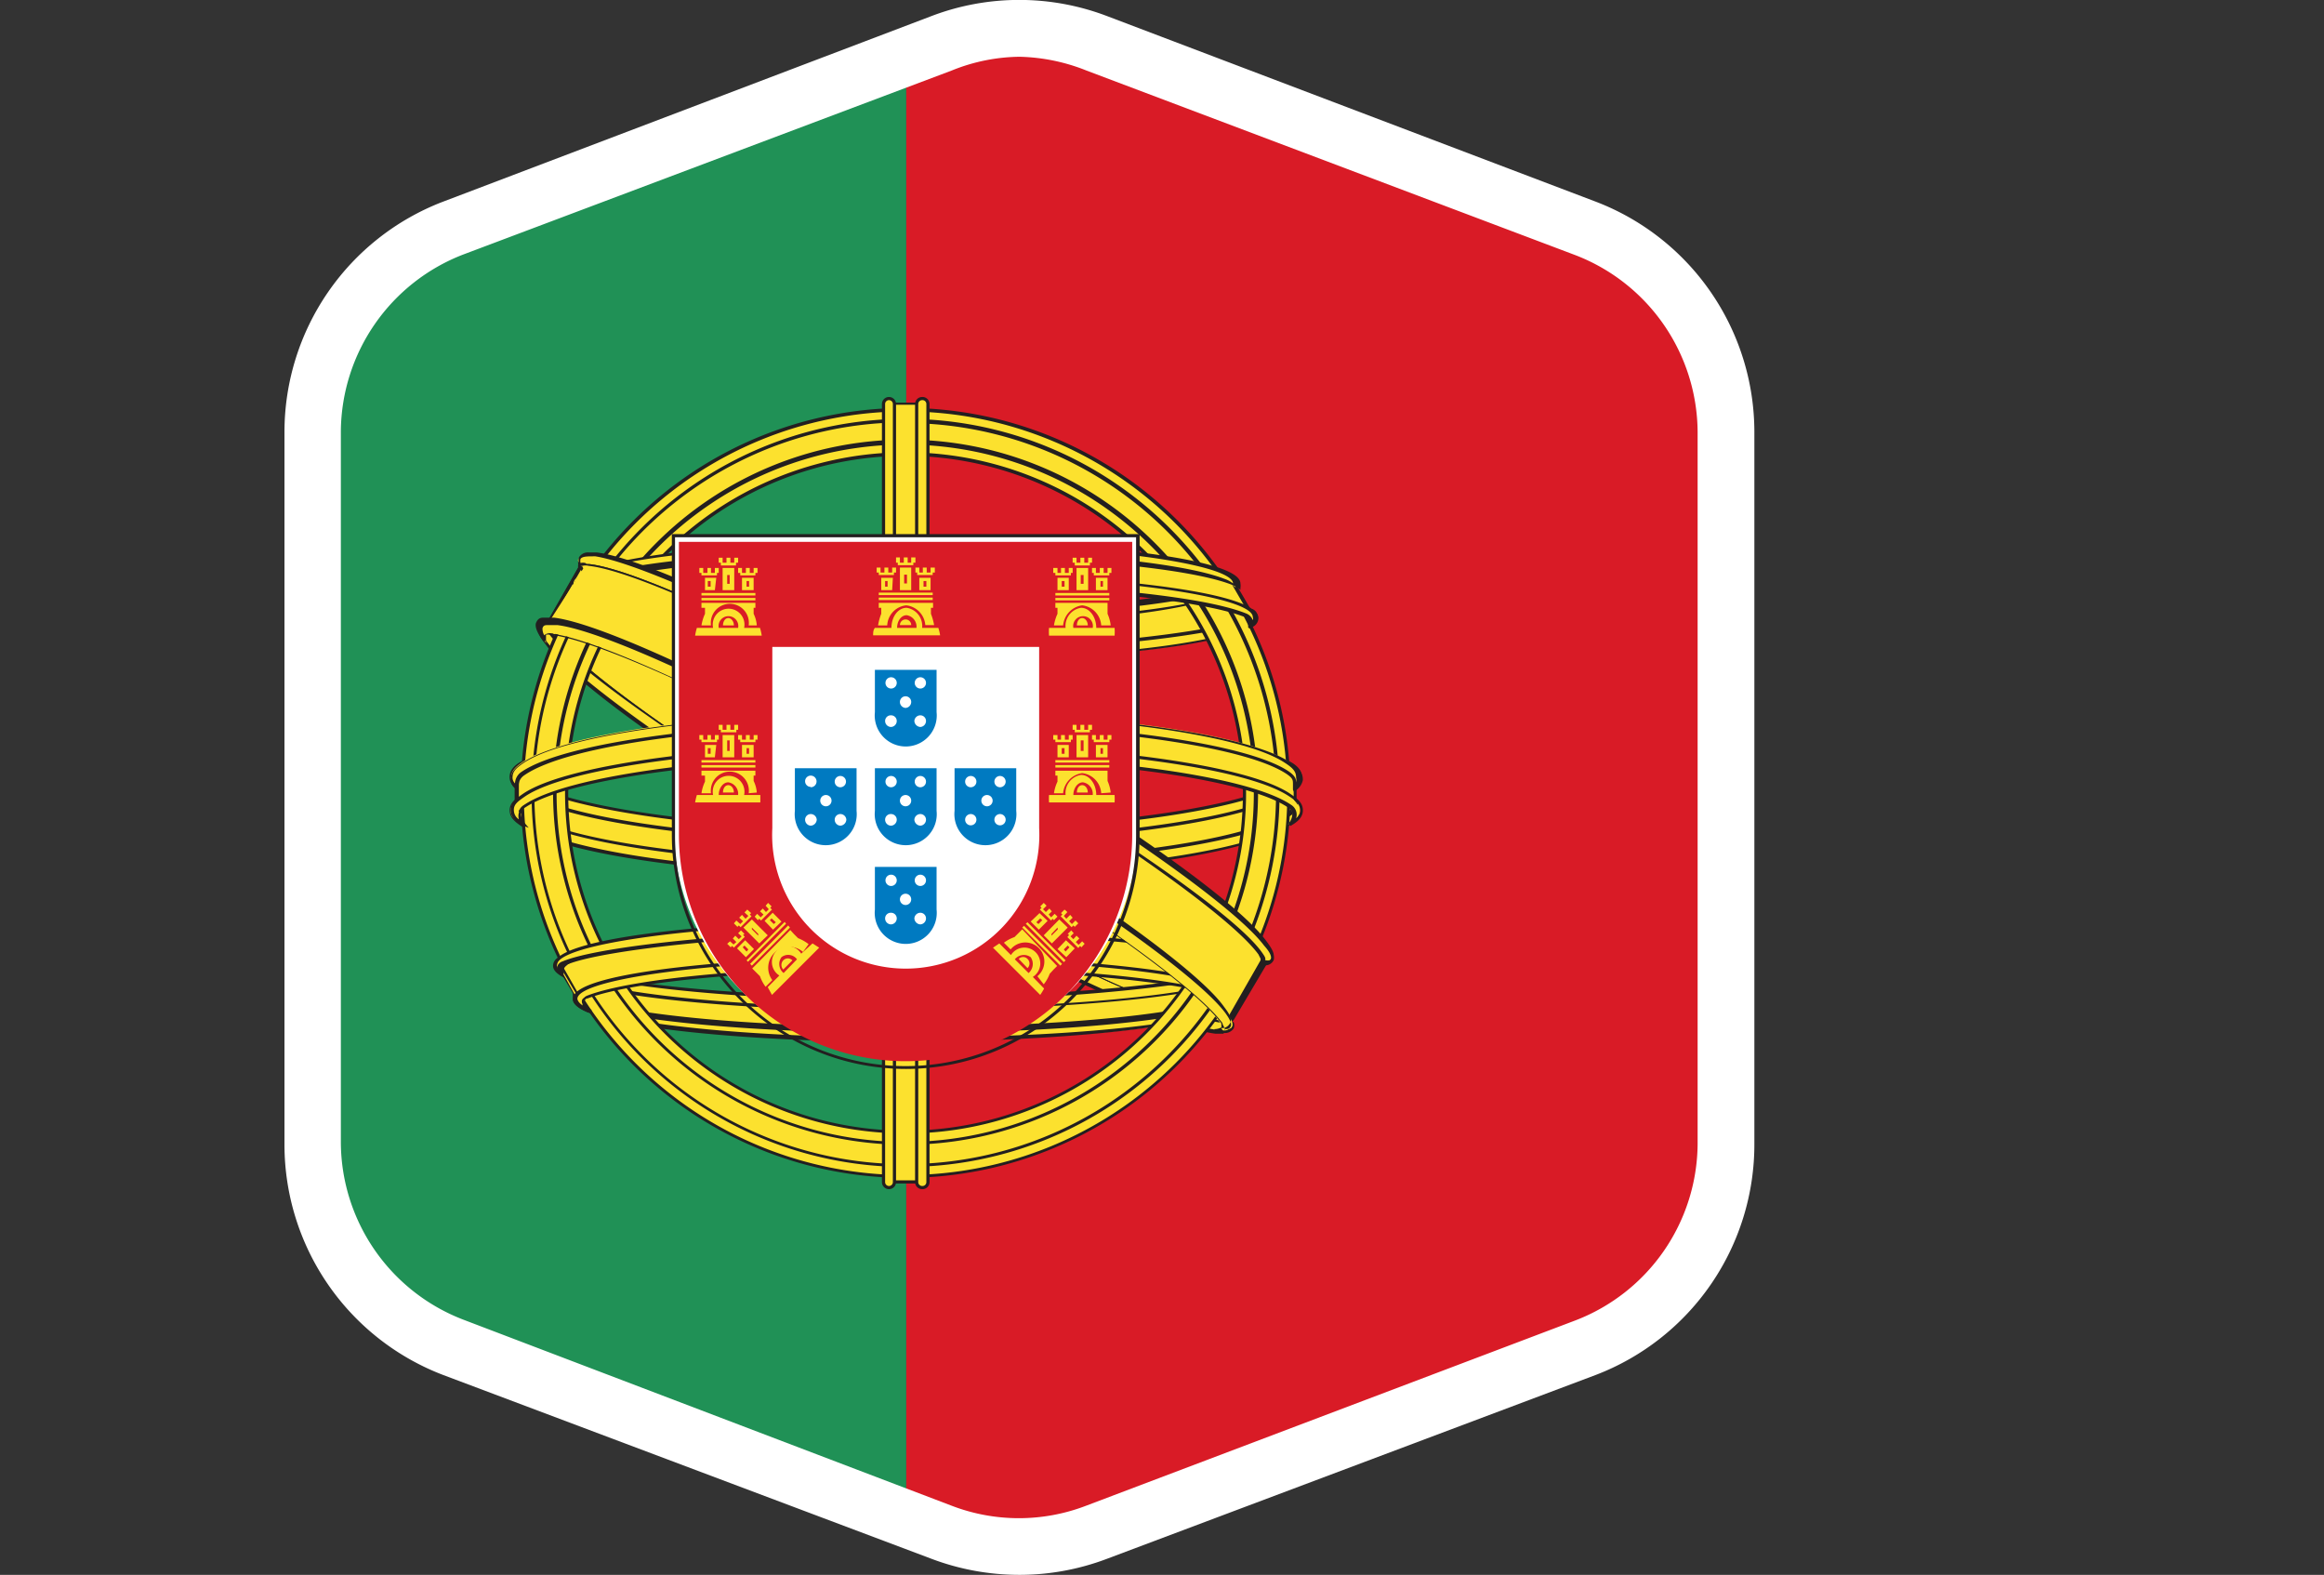 <svg xmlns="http://www.w3.org/2000/svg" xmlns:xlink="http://www.w3.org/1999/xlink" viewBox="0 0 65.93 44.67"><rect x="0" y="0" width="65.93" height="44.67" fill="#333333" stroke="none"/><defs><style>.cls-1{fill:none;}.cls-2{clip-path:url(#clip-path);}.cls-3{fill:#209156;}.cls-4{fill:#d91b26;}.cls-5{fill:#fce12e;}.cls-6{fill:#231f20;}.cls-7{fill:#fff;}.cls-8{fill:#007ac1;}</style><clipPath id="clip-path"><path class="cls-1" d="M45,6.47,31.11,1.21a6.12,6.12,0,0,0-4.38,0L12.85,6.47a6.18,6.18,0,0,0-4,5.77V32.43a6.18,6.18,0,0,0,4,5.77l13.88,5.26a6.12,6.12,0,0,0,4.38,0L45,38.2a6.18,6.18,0,0,0,4-5.77V12.24A6.18,6.18,0,0,0,45,6.47Z"/></clipPath></defs><title>portugal</title><g id="Layer_2" data-name="Layer 2"><g id="OBJECTS"><g class="cls-2"><g id="portugal"><rect class="cls-3" y="0.06" width="25.71" height="44.56"/><rect class="cls-4" x="25.71" y="0.06" width="40.22" height="44.56"/><path class="cls-5" d="M35.9,27.2h-.23c-1.36-.17-5.4-2.05-10-4.7s-8.21-5.22-9-6.32a1.62,1.62,0,0,1-.13-.19l-1,1.69c-.06.09-.11.1,0,.3.79,1.09,4.45,3.67,9.05,6.34s8.65,4.55,10,4.7c.24,0,.2-.05.28-.13Z"/><path class="cls-6" d="M34.73,29.06h-.09c-1.37-.15-5.49-2.08-10-4.7S16.39,19.12,15.57,18c-.12-.18-.11-.23-.06-.32l0,0,1-1.76,0,.07.13.18c.83,1.12,4.54,3.71,9,6.31s8.57,4.52,10,4.69H36l0,.07-1,1.69s0,0-.05.05-.06.1-.18.1Zm-18.19-13-.95,1.66c0,.05,0,.07.06.21.81,1.12,4.52,3.71,9,6.33s8.61,4.54,10,4.69c.14,0,.16,0,.19,0a.15.15,0,0,1,0-.07l.93-1.6-.16,0c-1.39-.17-5.5-2.1-10-4.7s-8.21-5.21-9-6.34l-.09-.12Z"/><path class="cls-5" d="M16.45,15.84c-.09.11,0,.24.16.45.82,1.1,4.46,3.67,9,6.32s8.61,4.53,10,4.69c.25,0,.4.05.46-.09s-.19-.48-.19-.48c.06.17.14.33-.1.31-1.33-.15-5.39-2-10-4.71s-8.25-5.24-9-6.33c-.14-.2,0-.21.18-.24-.29,0-.38,0-.48.08Z"/><path class="cls-6" d="M35.85,27.37l-.25,0c-1.39-.17-5.5-2.1-10-4.7s-8.21-5.21-9-6.33c-.15-.2-.27-.37-.15-.51s.18-.11.35-.1h.16v.09c-.1,0-.19,0-.2,0s0,0,0,.11c.82,1.11,4.53,3.71,9,6.32s8.61,4.55,10,4.7c.06,0,.09,0,.1,0s0-.12,0-.18v-.05l.08,0c0,.06.26.36.19.52a.26.26,0,0,1-.26.14ZM16.65,15.8c-.08,0-.12,0-.16.07s0,.18.15.39c.84,1.12,4.55,3.71,9,6.31s8.57,4.52,10,4.69l.24,0c.12,0,.16,0,.18-.09A.36.36,0,0,0,36,27s0,0,0,0-.09.06-.19,0c-1.37-.15-5.49-2.08-10-4.71S17.53,17.14,16.71,16a.23.23,0,0,1-.06-.19l0,0Z"/><path class="cls-5" d="M15.32,17.77c-.08.1,0,.26.17.47.82,1.09,4.46,3.67,9,6.31s8.61,4.54,10,4.7c.25,0,.38,0,.46-.09s0-.07-.05-.24c0,0,0,.09-.24.06-1.33-.14-5.39-2-10-4.7s-8.25-5.25-9-6.34c-.14-.19-.09-.16-.08-.24s-.12,0-.23.07Z"/><path class="cls-6" d="M34.71,29.32l-.23,0c-1.39-.17-5.5-2.11-10-4.71s-8.2-5.19-9-6.33c-.15-.19-.27-.38-.17-.52a.33.33,0,0,1,.27-.09h0v.05s0,.05,0,.06,0,0,.09.16c.8,1.11,4.52,3.71,9,6.32s8.61,4.55,10,4.7c.14,0,.18,0,.18,0h.09L35,29a.25.25,0,0,1,0,.17v0a.3.3,0,0,1-.28.13ZM15.49,17.75h0a.18.18,0,0,0-.14.05c0,.07,0,.21.17.41.84,1.12,4.55,3.71,9,6.3s8.57,4.53,10,4.7c.24,0,.36,0,.42-.07a.13.13,0,0,0,0-.12v0a.33.33,0,0,1-.22,0c-1.38-.15-5.49-2.09-10-4.71S16.41,19.09,15.59,18c-.1-.13-.11-.17-.1-.22Z"/><path class="cls-5" d="M16.48,28.48c1.05.51,4.78.89,9.21.89s8.14-.38,9.21-.89l.56-1c-1.08.55-5,1-9.77,1s-8.7-.41-9.77-1Z"/><path class="cls-6" d="M25.69,29.41c-4.35,0-8.15-.36-9.23-.89l-.66-1.11.14.07c1.1.56,5.11.95,9.75.95s8.65-.39,9.75-.95l.14-.07-.64,1.09c-1.12.55-4.92.91-9.25.91ZM16,27.62l.49.83c1.05.51,4.83.87,9.17.87s8.1-.36,9.19-.88l.47-.81c-1.28.53-5.18.89-9.66.89s-8.39-.36-9.66-.9Z"/><path class="cls-5" d="M35.05,28.23a.72.72,0,0,1-.28.16c-1.25.48-4.84.82-9.08.82s-7.84-.34-9.08-.82a.88.88,0,0,1-.28-.16,1,1,0,0,0,0,.11c0,.65,4.2,1.17,9.39,1.17s9.39-.52,9.39-1.17a.24.24,0,0,0,0-.11Z"/><path class="cls-6" d="M25.69,29.56c-4.64,0-9.44-.46-9.44-1.22,0,0,0-.06,0-.12l0-.06.05,0a.89.89,0,0,0,.27.15c1.27.49,4.92.82,9.06.82s7.79-.33,9.06-.82a.69.69,0,0,0,.27-.16l0,0,0,.05a.4.4,0,0,1,0,.13c0,.76-4.8,1.22-9.44,1.22Zm-9.34-1.25v0c0,.53,3.75,1.12,9.34,1.12S35,28.88,35,28.34h0v0a1.16,1.16,0,0,1-.24.14c-1.29.49-4.95.82-9.1.82s-7.81-.33-9.1-.82l-.24-.13Z"/><path class="cls-5" d="M15.89,27.2c0,.11,0,.21.16.25,1.26.51,5.1.89,9.64.89s8.59-.46,9.65-.89c.11,0,.19-.1.17-.23a.21.21,0,0,1,.11.18c0,.68-4.44,1.23-9.93,1.23s-9.93-.55-9.93-1.23a.22.22,0,0,1,.13-.2Z"/><path class="cls-6" d="M25.69,28.68c-4.9,0-10-.48-10-1.28a.26.26,0,0,1,.15-.24l.1-.06,0,.11c0,.09.05.17.13.2,1.28.52,5.24.88,9.63.88s8.58-.45,9.63-.88c.12-.05.16-.1.14-.18v-.08l.07,0a.24.24,0,0,1,.14.21c0,.81-5.07,1.29-10,1.29ZM15.84,27.3a.19.19,0,0,0,0,.09c0,.58,4,1.2,9.88,1.2s9.88-.62,9.88-1.19a.17.17,0,0,0,0-.08.28.28,0,0,1-.19.17c-1.06.43-5.2.9-9.67.9S17.34,28,16,27.49a.28.28,0,0,1-.19-.19Z"/><path class="cls-5" d="M36.73,22a1.41,1.41,0,0,1-.21.16c-1.24.82-5.62,1.42-10.83,1.42S16.1,23,14.85,22.2l-.2-.15v.72c0,.16,0,.22.18.36,1.22.83,5.62,1.44,10.86,1.44s9.64-.61,10.86-1.44c.21-.14.14-.21.17-.36Z"/><path class="cls-6" d="M25.69,24.61c-5.16,0-9.63-.59-10.88-1.44-.2-.13-.21-.21-.2-.34V22l.07.06.2.14c1.26.83,5.71,1.41,10.81,1.41S35.24,23,36.5,22.16a2.07,2.07,0,0,0,.2-.15l.08-.07,0,.83v.1a.33.33,0,0,1-.19.3c-1.25.85-5.73,1.44-10.88,1.44Zm-11-2.46v.68c0,.11,0,.15.16.26,1.23.85,5.69,1.43,10.83,1.43s9.59-.58,10.83-1.43c.14-.09.14-.14.14-.22s0-.07,0-.11v-.62l-.13.09c-1.28.85-5.74,1.44-10.86,1.44s-9.59-.59-10.86-1.43l-.13-.09Z"/><path class="cls-5" d="M36.56,21.64c.13.16.2.35,0,.5-1.21.82-5.61,1.43-10.86,1.43S16.05,23,14.84,22.14c-.22-.15-.14-.35,0-.51,0,0-.33.2-.33.37s.13.32.36.47c1.24.82,5.62,1.42,10.83,1.42s9.6-.6,10.84-1.42c.23-.15.37-.25.35-.47s-.32-.36-.32-.36Z"/><path class="cls-6" d="M25.69,23.94c-5.11,0-9.58-.59-10.86-1.43-.21-.14-.4-.27-.37-.52s.31-.38.34-.4l.06.06a.48.48,0,0,0-.11.3.23.23,0,0,0,.11.15c1.24.84,5.69,1.43,10.83,1.43s9.6-.59,10.83-1.43a.22.22,0,0,0,.12-.15.43.43,0,0,0-.12-.29l-.1-.13.15.06s.34.15.36.4-.15.37-.38.52c-1.28.84-5.74,1.43-10.86,1.43Zm-11-2.14a.31.31,0,0,0-.13.2c0,.19.1.28.33.43,1.27.83,5.71,1.41,10.81,1.41s9.55-.58,10.81-1.41c.24-.15.35-.24.33-.43a.32.32,0,0,0-.13-.22.32.32,0,0,1,0,.19.35.35,0,0,1-.16.21c-1.24.85-5.72,1.44-10.88,1.44S16.06,23,14.81,22.18a.3.3,0,0,1-.15-.21.33.33,0,0,1,0-.17Z"/><path class="cls-5" d="M36.72,22.71a.48.48,0,0,1-.17.38c-1.21.82-5.61,1.43-10.86,1.43s-9.64-.61-10.85-1.43c-.22-.15-.19-.21-.19-.38a.39.39,0,0,0-.15.23c0,.22.13.33.36.48,1.24.81,5.62,1.42,10.83,1.42s9.6-.61,10.84-1.42c.23-.15.35-.25.35-.48a.28.28,0,0,0-.16-.23Z"/><path class="cls-6" d="M25.69,24.88c-5.11,0-9.58-.58-10.86-1.42-.23-.15-.39-.28-.37-.52a.39.39,0,0,1,.17-.27l.07-.06v.15c0,.13,0,.17.16.29,1.24.84,5.69,1.42,10.83,1.42s9.6-.58,10.83-1.42a.36.36,0,0,0,.15-.31s0-.08,0-.08a.37.37,0,0,1,.21.28c0,.26-.14.37-.38.52-1.28.84-5.74,1.42-10.86,1.42ZM14.6,22.82a.5.5,0,0,0,0,.13c0,.18.09.27.33.43,1.27.83,5.71,1.41,10.81,1.41s9.55-.58,10.81-1.41c.24-.15.33-.24.33-.44a.17.17,0,0,0-.07-.14.41.41,0,0,1-.19.33c-1.25.84-5.72,1.44-10.88,1.44s-9.63-.6-10.88-1.44c-.17-.12-.21-.19-.21-.31Z"/><path class="cls-5" d="M35.52,17.47c-.27.65-4.56,1.16-9.83,1.16s-9.44-.5-9.81-1.14l.53-1c.32.61,4.35,1.09,9.28,1.09s9-.48,9.29-1.09Z"/><path class="cls-6" d="M25.69,18.68c-5.23,0-9.47-.5-9.85-1.16v0l.58-1.06,0,.07c.28.52,3.81,1.06,9.24,1.06s9-.54,9.25-1.06l0-.07.6,1v0c-.28.69-4.52,1.2-9.87,1.2Zm-9.76-1.19c.45.62,4.7,1.1,9.76,1.1s9.44-.5,9.78-1.12l-.5-.86c-.56.6-4.46,1-9.28,1s-8.71-.44-9.28-1l-.48.88Z"/><path class="cls-5" d="M35.05,16.45a.72.72,0,0,1-.28.16c-1.25.48-4.84.83-9.08.83s-7.84-.35-9.08-.83a.88.88,0,0,1-.28-.16,1,1,0,0,0,0,.11c0,.65,4.2,1.17,9.39,1.17s9.39-.52,9.39-1.17a.62.62,0,0,0,0-.11Z"/><path class="cls-6" d="M25.69,17.78c-4.64,0-9.44-.46-9.44-1.22a.4.4,0,0,1,0-.13l0-.05.05,0a1.22,1.22,0,0,0,.27.15c1.27.49,4.92.82,9.06.82s7.78-.33,9.06-.82a.69.69,0,0,0,.27-.16l0,0,0,.05a.48.48,0,0,1,0,.12c0,.77-4.8,1.23-9.44,1.23Zm-9.34-1.25v0c0,.54,3.75,1.12,9.34,1.12S35,17.11,35,16.56h0v0a.84.84,0,0,1-.24.14c-1.29.49-4.95.82-9.1.82s-7.81-.33-9.1-.82a1.36,1.36,0,0,1-.24-.13Z"/><path class="cls-5" d="M15.89,17.33c0,.11,0,.21.16.25,1.26.52,5.1.89,9.64.89s8.59-.46,9.65-.89c.11,0,.19-.1.17-.23a.21.21,0,0,1,.11.18c0,.68-4.44,1.24-9.93,1.24s-9.93-.56-9.93-1.24a.22.22,0,0,1,.13-.2Z"/><path class="cls-6" d="M25.69,18.81c-4.9,0-10-.48-10-1.28a.26.26,0,0,1,.15-.24l.1-.06,0,.11c0,.09.05.17.13.2,1.29.52,5.25.89,9.63.89s8.58-.46,9.63-.89c.12-.05.16-.1.14-.18v-.08l.07,0a.24.24,0,0,1,.14.22c0,.8-5.07,1.28-10,1.28Zm-9.85-1.38a.19.19,0,0,0,0,.09c0,.59,4,1.2,9.88,1.2s9.88-.61,9.88-1.19a.2.2,0,0,0,0-.08c0,.11-.14.15-.19.18-1.06.43-5.2.89-9.67.89s-8.35-.36-9.66-.89a.31.31,0,0,1-.19-.2Z"/><path class="cls-5" d="M25.69,12.88A9.62,9.62,0,1,0,35.3,22.5a9.61,9.61,0,0,0-9.61-9.62ZM36.57,22.5A10.88,10.88,0,1,1,25.69,11.62,10.88,10.88,0,0,1,36.57,22.5Z"/><path class="cls-6" d="M25.69,33.41A10.92,10.92,0,1,1,36.61,22.5,10.93,10.93,0,0,1,25.69,33.41Zm0-21.74A10.83,10.83,0,1,0,36.52,22.5,10.84,10.84,0,0,0,25.69,11.67Zm0,20.48a9.66,9.66,0,1,1,9.66-9.65,9.66,9.66,0,0,1-9.66,9.65Zm0-19.22a9.57,9.57,0,1,0,9.57,9.57,9.58,9.58,0,0,0-9.57-9.57Z"/><path class="cls-6" d="M25.69,33.1A10.61,10.61,0,1,1,36.3,22.5,10.61,10.61,0,0,1,25.69,33.1Zm0-21.12A10.52,10.52,0,1,0,36.2,22.5,10.52,10.52,0,0,0,25.69,12Z"/><path class="cls-6" d="M25.69,32.47a10,10,0,1,1,10-10,10,10,0,0,1-10,10Zm0-19.86a9.89,9.89,0,1,0,9.88,9.89,9.89,9.89,0,0,0-9.88-9.89Z"/><path class="cls-5" d="M14.65,23a1.27,1.27,0,0,1,.21-.15c1.24-.82,5.62-1.43,10.84-1.43s9.59.61,10.83,1.42a2.07,2.07,0,0,1,.2.15v-.72c0-.15,0-.21-.18-.36-1.21-.83-5.61-1.44-10.85-1.44s-9.65.61-10.86,1.44c-.22.15-.14.21-.18.36Z"/><path class="cls-6" d="M14.6,23.07l0-.83a.38.38,0,0,0,0-.1c0-.11,0-.18.18-.3C16.06,21,20.54,20.4,25.7,20.4s9.62.59,10.88,1.44c.19.13.2.21.19.34v.88L36.7,23l-.19-.14C35.24,22,30.8,21.44,25.7,21.44s-9.55.58-10.82,1.42l-.2.14-.08.07Zm11.1-2.58c-5.14,0-9.6.59-10.84,1.43-.14.09-.14.14-.14.22a.45.45,0,0,1,0,.11v.62l.14-.09c1.27-.85,5.74-1.43,10.86-1.43s9.58.58,10.86,1.43l.12.08v-.68c0-.11,0-.15-.15-.26-1.24-.84-5.7-1.43-10.83-1.43Z"/><path class="cls-5" d="M14.83,23.38c-.13-.17-.21-.36,0-.51,1.21-.82,5.61-1.43,10.85-1.43s9.64.61,10.86,1.43c.21.15.13.35,0,.52,0,0,.33-.21.33-.37s-.12-.33-.35-.48c-1.25-.82-5.63-1.42-10.84-1.42s-9.59.6-10.83,1.42c-.23.16-.37.25-.36.48s.33.36.33.36Z"/><path class="cls-6" d="M15,23.48l-.16-.06s-.33-.14-.35-.4.14-.36.37-.52c1.28-.84,5.74-1.42,10.86-1.42s9.58.58,10.86,1.42c.22.15.4.27.38.52s-.32.38-.35.41l-.06-.07a.39.39,0,0,0,.11-.3.2.2,0,0,0-.11-.15c-1.23-.84-5.69-1.43-10.83-1.43s-9.59.59-10.83,1.43a.2.2,0,0,0-.11.15.41.41,0,0,0,.11.29l.11.13Zm10.72-2.31c-5.1,0-9.55.58-10.81,1.41-.23.16-.35.24-.33.43a.31.31,0,0,0,.14.23.34.34,0,0,1,0-.19.3.3,0,0,1,.15-.22c1.25-.85,5.72-1.44,10.88-1.44s9.63.59,10.88,1.44a.33.33,0,0,1,.14.38.32.32,0,0,0,.12-.19c0-.2-.1-.29-.33-.44-1.26-.83-5.71-1.41-10.81-1.41Z"/><path class="cls-5" d="M14.66,22.3a.47.47,0,0,1,.18-.38c1.21-.82,5.61-1.43,10.85-1.43s9.64.61,10.86,1.43c.21.15.19.21.18.39a.44.44,0,0,0,.15-.24c0-.21-.12-.32-.35-.48-1.25-.81-5.63-1.41-10.84-1.41s-9.59.6-10.83,1.41c-.23.16-.35.25-.36.48a.32.32,0,0,0,.16.23Z"/><path class="cls-6" d="M36.68,22.4v-.14c0-.14,0-.18-.17-.3-1.24-.84-5.69-1.42-10.83-1.42S16.1,21.12,14.86,22a.36.36,0,0,0-.15.31s0,.08-.05.08h0l0,0a.31.31,0,0,1-.17-.26c0-.26.14-.36.37-.52,1.28-.83,5.74-1.42,10.86-1.42s9.58.59,10.86,1.42c.23.16.39.28.38.52a.47.47,0,0,1-.17.27l-.08.06Zm-11-2.18c-5.1,0-9.54.58-10.81,1.41-.23.16-.33.24-.33.44a.24.24,0,0,0,.07.15.41.41,0,0,1,.19-.33c1.25-.85,5.72-1.44,10.88-1.44s9.63.59,10.88,1.43c.17.12.21.2.21.31a.29.29,0,0,0,0-.13c0-.17-.08-.27-.33-.43-1.26-.83-5.71-1.41-10.81-1.41Z"/><rect class="cls-5" x="25.22" y="11.46" width="0.95" height="22.06"/><path class="cls-6" d="M26.21,33.57h-1V11.42h1V33.57Zm-.95-.09h.86v-22h-.86v22Z"/><path class="cls-5" d="M25.38,33.53a.16.16,0,0,1-.32,0V11.46a.16.16,0,0,1,.32,0Z"/><path class="cls-6" d="M25.22,33.73a.2.2,0,0,1-.2-.2V11.46a.2.2,0,0,1,.4,0V33.53a.2.2,0,0,1-.2.2Zm0-22.38a.11.11,0,0,0-.11.11V33.53a.11.11,0,0,0,.22,0V11.46a.11.11,0,0,0-.11-.11Z"/><path class="cls-5" d="M26.32,33.53a.16.16,0,0,1-.16.15.15.15,0,0,1-.15-.15V11.46a.15.15,0,0,1,.15-.15.16.16,0,0,1,.16.15Z"/><path class="cls-6" d="M26.16,33.73a.2.2,0,0,1-.2-.2V11.46a.2.2,0,0,1,.2-.2.2.2,0,0,1,.21.2V33.53a.2.2,0,0,1-.21.2Zm0-22.38a.11.11,0,0,0-.11.11V33.53a.11.11,0,0,0,.11.11.11.11,0,0,0,.12-.11V11.46a.11.11,0,0,0-.12-.11Z"/><path class="cls-5" d="M15.87,27.43c.26-.65,4.56-1.17,9.82-1.17s9.44.5,9.81,1.14l-.52,1c-.33-.6-4.36-1.08-9.29-1.08s-9,.47-9.28,1.08Z"/><path class="cls-6" d="M35,28.47l0-.08c-.28-.52-3.82-1.06-9.25-1.06-4.86,0-8.93.47-9.24,1.06l0,.08-.59-1v0c.28-.68,4.52-1.19,9.87-1.19s9.47.49,9.85,1.16l0,0L35,28.47Zm-19-1,.49.86c.56-.6,4.47-1.05,9.28-1.05s8.72.45,9.28,1.05l.48-.89c-.44-.61-4.7-1.09-9.76-1.09s-9.44.5-9.77,1.12Z"/><path class="cls-5" d="M16.71,28.68c-.29-.24-.22-.35-.1-.4,1.25-.48,4.84-.82,9.08-.82s7.84.34,9.08.82c.11,0,.17.17-.08.39.41-.16.39-.34.39-.34,0-.64-4.2-1.17-9.39-1.17s-9.39.53-9.39,1.17c0,0,0,.17.41.35Z"/><path class="cls-6" d="M16.69,28.72c-.47-.19-.44-.38-.43-.4,0-.75,4.79-1.2,9.43-1.2s9.44.45,9.44,1.21c0,0,0,.21-.43.38l0-.08c.16-.13.17-.21.16-.24s0-.05-.06-.07c-1.28-.49-4.92-.82-9.07-.82s-7.78.33-9.06.82c0,0-.07,0-.08.07s0,.11.19.26l0,.07Zm9-1.31c4.16,0,7.81.33,9.1.83a.16.16,0,0,1,.12.13.21.21,0,0,1,0,.15c.15-.1.15-.18.15-.18,0-.55-3.75-1.13-9.34-1.13s-9.34.58-9.34,1.12c0,0,0,.09.15.19a.27.27,0,0,1,0-.14.21.21,0,0,1,.13-.14c1.3-.5,4.95-.83,9.1-.83Z"/><path class="cls-5" d="M35.38,27.65c.14-.16.06-.3,0-.34-1.27-.51-5.11-.89-9.65-.89s-8.59.46-9.64.89a.21.21,0,0,0-.1.33c-.23-.16-.19-.27-.19-.27,0-.69,4.45-1.25,9.93-1.25s9.93.56,9.93,1.25a.35.35,0,0,1-.24.28Z"/><path class="cls-6" d="M35.4,27.69l0-.07a.21.21,0,0,0,.06-.17.22.22,0,0,0-.09-.1c-1.28-.52-5.24-.88-9.63-.88s-8.58.46-9.63.88c0,0-.09,0-.11.11a.17.17,0,0,0,0,.15l-.06.07c-.26-.17-.22-.31-.21-.33,0-.79,5.07-1.27,10-1.27s10,.48,10,1.29a.37.37,0,0,1-.26.32Zm-9.71-1.31c4.47,0,8.36.35,9.66.89a.2.2,0,0,1,.14.16.22.22,0,0,1,0,.09.23.23,0,0,0,.07-.15c0-.58-4-1.2-9.88-1.2s-9.88.62-9.88,1.2a.16.16,0,0,0,0,.13s0-.05,0-.06a.23.23,0,0,1,.16-.17c1-.43,5.19-.89,9.66-.89Z"/><path class="cls-5" d="M34.91,16.42c-1.06-.52-4.78-.9-9.22-.9s-8.14.38-9.2.89l-.57,1c1.08-.55,5-.95,9.77-.95s8.7.4,9.77.95Z"/><path class="cls-6" d="M35.58,17.49l-.14-.07c-1.09-.57-5.1-1-9.75-1s-8.65.39-9.75.95l-.14.07.65-1.09c1.12-.55,4.91-.91,9.24-.91s8.15.37,9.24.9l.65,1.11Zm-9.89-1.12c4.49,0,8.39.37,9.66.9l-.48-.83c-1.06-.51-4.84-.87-9.18-.87s-8.1.36-9.18.88l-.48.82c1.28-.53,5.18-.9,9.66-.9Z"/><path class="cls-5" d="M16.33,16.66a1,1,0,0,1,.28-.16c1.25-.48,4.84-.82,9.08-.82s7.84.34,9.08.82a1.12,1.12,0,0,1,.28.16.27.27,0,0,0,0-.11c0-.65-4.2-1.17-9.39-1.17s-9.39.52-9.39,1.17a.62.62,0,0,0,0,.11Z"/><path class="cls-6" d="M16.31,16.74l0-.06c0-.06,0-.12,0-.12,0-.77,4.8-1.23,9.44-1.23s9.44.46,9.44,1.22a.4.4,0,0,1,0,.13l0,.05,0,0a1.16,1.16,0,0,0-.26-.15c-1.28-.49-4.92-.82-9.07-.82s-7.78.33-9.06.82a1,1,0,0,0-.27.16l-.05,0Zm0-.19a.1.1,0,0,0,0,0,.86.86,0,0,1,.23-.13c1.3-.5,4.95-.83,9.1-.83s7.81.33,9.1.83a.78.78,0,0,1,.24.13v0c0-.54-3.75-1.13-9.34-1.13s-9.34.59-9.34,1.13Z"/><path class="cls-5" d="M35.5,17.7c0-.12-.06-.21-.16-.26-1.27-.51-5.11-.89-9.65-.89S17.1,17,16,17.44c-.1,0-.19.11-.17.23a.21.21,0,0,1-.11-.17c0-.69,4.45-1.24,9.93-1.24s9.93.55,9.93,1.24a.22.22,0,0,1-.12.2Z"/><path class="cls-6" d="M35.41,17.8l0-.12c0-.08,0-.16-.13-.19C34,17,30.08,16.6,25.69,16.6s-8.58.46-9.63.89c-.12.05-.16.09-.14.17l0,.09-.08,0a.24.24,0,0,1-.14-.22c0-.81,5.07-1.29,10-1.29s10,.48,10,1.29a.28.28,0,0,1-.14.24l-.11.06Zm-9.72-1.29c4.47,0,8.35.36,9.66.89a.32.32,0,0,1,.19.19.11.11,0,0,0,0-.09c0-.58-4-1.2-9.88-1.2s-9.88.62-9.88,1.2a.2.2,0,0,0,0,.08.31.31,0,0,1,.2-.18c1-.43,5.19-.89,9.66-.89Z"/><path class="cls-5" d="M15.48,17.79h.23c1.36.17,5.4,2.05,10,4.7s8.21,5.22,9,6.32a1.29,1.29,0,0,1,.13.18l1-1.68c0-.09.11-.11,0-.3-.79-1.09-4.45-3.68-9-6.34s-8.66-4.55-10-4.7c-.24,0-.2.05-.27.12Z"/><path class="cls-6" d="M34.84,29.1l0-.07a1.36,1.36,0,0,0-.12-.17c-.84-1.13-4.55-3.73-9-6.32S17.09,18,15.71,17.85l-.23,0H15.4l1-1.75,0-.06c0-.06.07-.1.27-.08,1.38.15,5.49,2.08,10,4.7S35,25.87,35.81,27c.13.18.11.23.06.32l0,0-1,1.76ZM15.56,17.74l.16,0c1.39.17,5.5,2.1,10,4.7s8.2,5.2,9,6.33l.09.13.95-1.66c0-.05.05-.07-.06-.21-.81-1.12-4.52-3.72-9-6.33s-8.6-4.54-10-4.69c-.14,0-.16,0-.18,0l-.05.07-.94,1.6Z"/><path class="cls-5" d="M34.93,29.15c.09-.11,0-.24-.15-.45-.83-1.1-4.47-3.67-9-6.32s-8.61-4.53-10-4.69c-.25,0-.41-.05-.47.09s.19.47.19.47c-.06-.16-.14-.32.1-.29,1.33.14,5.39,2,10,4.7s8.25,5.24,9,6.33c.15.2,0,.21-.18.23.29,0,.38.05.48-.07Z"/><path class="cls-6" d="M34.73,29.28h-.28v-.09a.41.41,0,0,0,.2-.05s0,0,0-.11c-.81-1.11-4.53-3.71-9-6.33S17,18.15,15.59,18h-.1s0,.12,0,.18l0,0-.08,0c-.05-.06-.27-.36-.2-.52s.17-.14.27-.14l.24,0c1.4.17,5.5,2.1,10,4.7s8.2,5.21,9,6.33c.15.2.27.37.15.51a.25.25,0,0,1-.23.1Zm0-.09c.1,0,.14,0,.18-.07s0-.18-.15-.39c-.84-1.12-4.55-3.71-9-6.31s-8.57-4.52-9.95-4.69l-.23,0c-.12,0-.16,0-.19.09a.38.38,0,0,0,.05.2.05.05,0,0,1,0,0,.19.19,0,0,1,.18-.05c1.38.15,5.49,2.08,10,4.7s8.24,5.24,9.06,6.35c0,.06.09.14.06.2s0,0,0,0Z"/><path class="cls-5" d="M36.06,27.22c.08-.11,0-.26-.16-.47-.82-1.1-4.47-3.67-9-6.32s-8.61-4.53-10-4.69c-.25,0-.39,0-.47.09s0,.07.06.24c0,0,0-.09.23-.07,1.33.15,5.39,2,10,4.71S35,26,35.76,27c.14.2.08.16.07.25s.12,0,.23-.07Z"/><path class="cls-6" d="M35.78,27.34v-.05a.35.35,0,0,1,0-.06s0,0-.08-.16c-.81-1.11-4.53-3.71-9-6.32s-8.6-4.55-10-4.7a.37.37,0,0,0-.18,0l-.09,0,0-.09a.19.19,0,0,1,0-.16l0,0a.3.3,0,0,1,.28-.13l.22,0c1.4.17,5.5,2.1,10,4.7s8.2,5.21,9,6.33c.15.2.27.39.17.53s-.17.07-.26.09ZM16.64,16h.08c1.38.15,5.49,2.09,10,4.71S35,25.9,35.79,27c.1.14.12.18.1.23a.21.21,0,0,0,.15,0c.05-.08,0-.21-.18-.41-.84-1.12-4.55-3.71-9-6.31S18.28,16,16.89,15.78c-.24,0-.36,0-.42.07a.25.25,0,0,0,0,.12h0a.26.26,0,0,1,.14,0Z"/><path class="cls-7" d="M19.11,23.7a6.59,6.59,0,0,0,13.17,0V15.19H19.11Z"/><path class="cls-6" d="M25.71,30.32a6.64,6.64,0,0,1-6.65-6.62V15.15H32.33V23.7a6.63,6.63,0,0,1-6.62,6.62ZM19.15,15.24V23.7a6.54,6.54,0,0,0,13.08,0V15.24Z"/><path class="cls-4" d="M19.26,23.67a6.43,6.43,0,0,0,12.86,0v-8.3H19.26Z"/><polygon class="cls-5" points="29.61 25.61 29.69 25.69 29.59 25.79 29.67 25.87 29.77 25.77 29.84 25.85 29.75 25.94 29.82 26.02 29.92 25.92 30 26 29.9 26.1 29.86 26.06 29.82 26.11 29.5 25.8 29.55 25.75 29.51 25.71 29.61 25.61"/><polygon class="cls-5" points="30.2 25.8 30.1 25.9 30.14 25.94 30.09 25.99 30.4 26.3 30.45 26.25 30.49 26.29 30.59 26.19 30.51 26.11 30.41 26.21 30.33 26.13 30.43 26.03 30.36 25.95 30.25 26.06 30.18 25.98 30.28 25.87 30.2 25.8"/><polygon class="cls-5" points="30.39 26.39 30.29 26.49 30.33 26.52 30.28 26.58 30.59 26.89 30.64 26.83 30.68 26.87 30.77 26.77 30.7 26.7 30.6 26.8 30.52 26.72 30.62 26.62 30.54 26.54 30.45 26.64 30.37 26.56 30.46 26.47 30.39 26.39"/><polygon class="cls-5" points="29.15 26.16 29.1 26.2 30.18 27.29 30.23 27.24 29.15 26.16"/><polygon class="cls-5" points="29.05 26.26 29 26.31 30.08 27.39 30.13 27.34 29.05 26.26"/><path class="cls-5" d="M29.61,27.92a1.11,1.11,0,0,0,.17-.3l.11-.12,0,0,.1-.1L29,26.36l-.1.1,0,0-.12.12a1.1,1.1,0,0,0-.3.16l.19.19a.54.54,0,1,1,.76.76Z"/><path class="cls-5" d="M29.18,27.6a.34.34,0,0,0,.06-.45.33.33,0,0,0-.45.06Zm.44.44a1.74,1.74,0,0,1-.11.18l-1.34-1.34.18-.12.33.33a.45.45,0,1,1,.62.62Z"/><path class="cls-5" d="M29.15,27.46a.18.18,0,0,0,0-.26.17.17,0,0,0-.25,0Z"/><path class="cls-5" d="M29.51,26.05l-.11.11.06.05.11-.11Zm.21.07-.25.25-.23-.23.25-.24Z"/><path class="cls-5" d="M30.29,26.82l-.11.11.05.06.11-.12Zm.2.08-.24.25L30,26.92l.24-.25Z"/><path class="cls-5" d="M30,26.31l-.17.18,0,.05.18-.18Zm.29,0-.45.45-.23-.23.44-.45Z"/><polygon class="cls-5" points="20.63 26.77 20.71 26.7 20.81 26.79 20.89 26.72 20.79 26.62 20.86 26.54 20.96 26.64 21.04 26.56 20.94 26.47 21.02 26.39 21.12 26.49 21.08 26.52 21.13 26.57 20.82 26.88 20.77 26.83 20.73 26.87 20.63 26.77"/><polygon class="cls-5" points="20.82 26.19 20.92 26.29 20.96 26.25 21.01 26.3 21.32 25.99 21.27 25.94 21.31 25.9 21.2 25.8 21.12 25.88 21.23 25.98 21.15 26.06 21.05 25.95 20.97 26.03 21.08 26.13 21 26.21 20.89 26.11 20.82 26.19"/><polygon class="cls-5" points="21.41 26 21.5 26.1 21.54 26.06 21.59 26.11 21.9 25.8 21.85 25.75 21.89 25.71 21.79 25.61 21.72 25.69 21.81 25.79 21.73 25.87 21.64 25.77 21.56 25.85 21.66 25.94 21.58 26.02 21.48 25.92 21.41 26"/><polygon class="cls-5" points="21.18 27.24 21.22 27.28 22.3 26.2 22.26 26.15 21.18 27.24"/><polygon class="cls-5" points="21.28 27.34 21.33 27.39 22.41 26.31 22.36 26.25 21.28 27.34"/><path class="cls-5" d="M22.94,26.78a1.28,1.28,0,0,0-.3-.17l-.12-.12,0,0-.1-.11-1.08,1.09.1.1,0,0,.12.12a1.1,1.1,0,0,0,.16.3l.19-.19A.59.59,0,0,1,22,27a.6.6,0,0,1,.78,0Z"/><path class="cls-5" d="M22.61,27.21a.31.31,0,0,0-.44-.06.33.33,0,0,0,.06.45Zm.44-.45.19.12L21.9,28.22,21.78,28l.33-.33a.45.45,0,1,1,.62-.62Z"/><path class="cls-5" d="M22.48,27.24a.18.18,0,0,0-.26,0,.19.19,0,0,0,0,.26Z"/><path class="cls-5" d="M21.07,26.87l.11.12.05-.06-.11-.11Zm.07-.2.25.25-.23.23-.25-.25Z"/><path class="cls-5" d="M21.84,26.1l.11.11.06-.05-.12-.11Zm.08-.21.25.25-.24.23-.24-.25Z"/><path class="cls-5" d="M21.33,26.36l.18.18,0-.05-.18-.18Zm0-.28.45.45-.24.23-.45-.45Z"/><polygon class="cls-5" points="19.84 20.85 19.95 20.85 19.95 20.98 20.07 20.98 20.07 20.85 20.17 20.85 20.17 20.98 20.28 20.98 20.28 20.85 20.39 20.85 20.39 20.98 20.34 20.98 20.34 21.05 19.9 21.05 19.9 20.98 19.84 20.98 19.84 20.85"/><polygon class="cls-5" points="20.39 20.56 20.39 20.7 20.45 20.7 20.45 20.77 20.89 20.77 20.89 20.7 20.94 20.7 20.94 20.56 20.83 20.56 20.83 20.7 20.72 20.7 20.72 20.56 20.61 20.56 20.61 20.7 20.5 20.7 20.5 20.56 20.39 20.56"/><polygon class="cls-5" points="20.94 20.85 20.94 20.98 21 20.98 21 21.05 21.43 21.05 21.43 20.98 21.49 20.98 21.49 20.85 21.38 20.85 21.38 20.98 21.27 20.98 21.27 20.85 21.16 20.85 21.16 20.98 21.05 20.98 21.05 20.85 20.94 20.85"/><rect class="cls-5" x="19.9" y="21.56" width="1.53" height="0.07"/><rect class="cls-5" x="19.9" y="21.7" width="1.53" height="0.07"/><path class="cls-5" d="M21.47,22.48a.9.9,0,0,0-.09-.33V22h.05v-.14H19.9V22H20v.17a1.15,1.15,0,0,0-.1.33h.27a.54.54,0,1,1,1.07,0Z"/><path class="cls-5" d="M20.94,22.55a.33.33,0,0,0-.28-.36c-.15,0-.27.17-.27.36Zm.63,0c0,.07,0,.14,0,.21H19.72a1.6,1.6,0,0,1,.05-.21h.46a.45.45,0,1,1,.88,0Z"/><path class="cls-5" d="M20.82,22.48c0-.12-.07-.21-.16-.21s-.15.09-.15.21Z"/><path class="cls-5" d="M20.08,21.38h.08v-.16h-.08Zm.2.1H20v-.35h.32Z"/><path class="cls-5" d="M21.18,21.38h.07v-.16h-.07Zm.2.1h-.33v-.35h.33Z"/><path class="cls-5" d="M20.63,21.3h.07V21h-.07Zm.2.18H20.5v-.63h.33Z"/><polygon class="cls-5" points="29.88 20.85 30 20.85 30 20.98 30.1 20.98 30.1 20.85 30.21 20.85 30.21 20.98 30.32 20.98 30.32 20.85 30.43 20.85 30.43 20.98 30.38 20.98 30.38 21.05 29.94 21.05 29.94 20.98 29.88 20.98 29.88 20.85"/><polygon class="cls-5" points="30.43 20.56 30.43 20.7 30.49 20.7 30.49 20.77 30.92 20.77 30.92 20.7 30.98 20.7 30.98 20.56 30.87 20.56 30.87 20.7 30.76 20.7 30.76 20.56 30.65 20.56 30.65 20.7 30.54 20.7 30.54 20.56 30.43 20.56"/><polygon class="cls-5" points="30.98 20.85 30.98 20.98 31.03 20.98 31.03 21.05 31.47 21.05 31.47 20.98 31.53 20.98 31.53 20.85 31.42 20.85 31.42 20.98 31.31 20.98 31.31 20.85 31.2 20.85 31.2 20.98 31.09 20.98 31.09 20.85 30.98 20.85"/><rect class="cls-5" x="29.94" y="21.56" width="1.53" height="0.07"/><rect class="cls-5" x="29.94" y="21.7" width="1.53" height="0.07"/><path class="cls-5" d="M31.51,22.48a1.15,1.15,0,0,0-.09-.33V22h0v-.14H29.94V22H30v.17a1.15,1.15,0,0,0-.1.33h.26a.63.63,0,0,1,.54-.57.61.61,0,0,1,.54.57Z"/><path class="cls-5" d="M31,22.55a.33.33,0,0,0-.28-.36c-.15,0-.27.17-.27.36Zm.62,0a1.6,1.6,0,0,1,0,.21H29.76a1.55,1.55,0,0,1,0-.21h.47a.52.52,0,0,1,.44-.57c.24,0,.43.26.43.57Z"/><path class="cls-5" d="M30.86,22.48c0-.12-.07-.21-.16-.21s-.15.09-.15.21Z"/><path class="cls-5" d="M30.12,21.38h.08v-.16h-.08Zm.2.1H30v-.35h.32Z"/><path class="cls-5" d="M31.22,21.38h.07v-.16h-.07Zm.2.1h-.33v-.35h.33Z"/><path class="cls-5" d="M30.66,21.3h.08V21h-.08Zm.21.18h-.33v-.63h.33Z"/><polygon class="cls-5" points="29.88 16.11 30 16.11 30 16.25 30.1 16.25 30.1 16.11 30.21 16.11 30.21 16.25 30.32 16.25 30.32 16.11 30.43 16.11 30.43 16.25 30.38 16.25 30.38 16.32 29.94 16.32 29.94 16.25 29.88 16.25 29.88 16.11"/><polygon class="cls-5" points="30.43 15.82 30.43 15.96 30.49 15.96 30.49 16.04 30.92 16.04 30.92 15.96 30.98 15.96 30.98 15.82 30.87 15.82 30.87 15.96 30.76 15.96 30.76 15.82 30.65 15.82 30.65 15.96 30.54 15.96 30.54 15.82 30.43 15.82"/><polygon class="cls-5" points="30.98 16.11 30.98 16.25 31.03 16.25 31.03 16.32 31.47 16.32 31.47 16.25 31.53 16.25 31.53 16.11 31.42 16.11 31.42 16.25 31.31 16.25 31.31 16.11 31.2 16.11 31.2 16.25 31.09 16.25 31.09 16.11 30.98 16.11"/><rect class="cls-5" x="29.94" y="16.82" width="1.53" height="0.07"/><rect class="cls-5" x="29.94" y="16.96" width="1.53" height="0.07"/><path class="cls-5" d="M31.51,17.74a1.15,1.15,0,0,0-.09-.33v-.17h0V17.1H29.94v.14H30v.17a1.26,1.26,0,0,0-.1.33h.26a.63.63,0,0,1,.54-.57.61.61,0,0,1,.54.57Z"/><path class="cls-5" d="M31,17.81a.28.28,0,1,0-.55,0Zm.62,0a1.42,1.42,0,0,1,0,.22H29.76a1.43,1.43,0,0,1,0-.22h.47a.52.52,0,0,1,.44-.57c.24,0,.43.26.43.57Z"/><path class="cls-5" d="M30.86,17.74c0-.11-.07-.21-.16-.21s-.15.1-.15.21Z"/><path class="cls-5" d="M30.12,16.64h.08v-.16h-.08Zm.2.1H30v-.35h.32Z"/><path class="cls-5" d="M31.22,16.64h.07v-.16h-.07Zm.2.1h-.33v-.35h.33Z"/><path class="cls-5" d="M30.66,16.56h.08v-.25h-.08Zm.21.18h-.33v-.63h.33Z"/><polygon class="cls-5" points="19.84 16.11 19.95 16.11 19.95 16.25 20.07 16.25 20.07 16.11 20.17 16.11 20.17 16.25 20.28 16.25 20.28 16.11 20.39 16.11 20.39 16.25 20.34 16.25 20.34 16.32 19.9 16.32 19.9 16.25 19.84 16.25 19.84 16.11"/><polygon class="cls-5" points="20.39 15.82 20.39 15.96 20.45 15.96 20.45 16.04 20.88 16.04 20.88 15.96 20.94 15.96 20.94 15.82 20.83 15.82 20.83 15.96 20.72 15.96 20.72 15.82 20.61 15.82 20.61 15.96 20.5 15.96 20.5 15.82 20.39 15.82"/><polygon class="cls-5" points="20.94 16.11 20.94 16.25 21 16.25 21 16.32 21.43 16.32 21.43 16.25 21.49 16.25 21.49 16.11 21.38 16.11 21.38 16.25 21.27 16.25 21.27 16.11 21.16 16.11 21.16 16.25 21.05 16.25 21.05 16.11 20.94 16.11"/><rect class="cls-5" x="19.9" y="16.82" width="1.53" height="0.07"/><rect class="cls-5" x="19.9" y="16.96" width="1.53" height="0.07"/><path class="cls-5" d="M21.47,17.74a.9.9,0,0,0-.09-.33v-.17h.05V17.1H19.9v.14H20v.17a1.26,1.26,0,0,0-.1.33h.27a.54.54,0,1,1,1.07,0Z"/><path class="cls-5" d="M20.94,17.81a.28.28,0,1,0-.55,0Zm.62,0a1.42,1.42,0,0,1,.05.22H19.72a1.42,1.42,0,0,1,.05-.22h.46a.45.45,0,1,1,.88,0Z"/><path class="cls-5" d="M20.82,17.74c0-.11-.07-.21-.16-.21s-.15.1-.15.21Z"/><path class="cls-5" d="M20.08,16.64h.08v-.16h-.08Zm.2.1H20v-.35h.32Z"/><path class="cls-5" d="M21.18,16.64h.07v-.16h-.07Zm.2.1h-.33v-.35h.33Z"/><path class="cls-5" d="M20.63,16.56h.07v-.25h-.07Zm.2.18H20.5v-.63h.33Z"/><polygon class="cls-5" points="24.87 16.1 24.98 16.1 24.98 16.24 25.09 16.24 25.09 16.1 25.2 16.1 25.2 16.24 25.31 16.24 25.31 16.1 25.42 16.1 25.42 16.24 25.36 16.24 25.36 16.31 24.93 16.31 24.93 16.24 24.87 16.24 24.87 16.1"/><polygon class="cls-5" points="25.42 15.81 25.42 15.96 25.47 15.96 25.47 16.03 25.91 16.03 25.91 15.96 25.97 15.96 25.97 15.81 25.85 15.81 25.85 15.96 25.75 15.96 25.75 15.81 25.64 15.81 25.64 15.96 25.53 15.96 25.53 15.81 25.42 15.81"/><polygon class="cls-5" points="25.97 16.1 25.97 16.24 26.02 16.24 26.02 16.31 26.46 16.31 26.46 16.24 26.52 16.24 26.52 16.1 26.4 16.1 26.4 16.24 26.29 16.24 26.29 16.1 26.18 16.1 26.18 16.24 26.08 16.24 26.08 16.1 25.97 16.1"/><rect class="cls-5" x="24.93" y="16.81" width="1.53" height="0.07"/><rect class="cls-5" x="24.93" y="16.95" width="1.53" height="0.07"/><path class="cls-5" d="M26.5,17.73a1.68,1.68,0,0,0-.09-.32v-.17h.06V17.1H24.93v.14H25v.17a1.59,1.59,0,0,0-.09.33h.26a.6.6,0,0,1,.54-.57.61.61,0,0,1,.54.56Z"/><path class="cls-5" d="M26,17.81a.33.33,0,0,0-.28-.36c-.15,0-.27.16-.27.36Zm.62,0a1.29,1.29,0,0,1,.05.21h-1.9c0-.07,0-.15.05-.21h.47c0-.32.19-.57.43-.57a.52.52,0,0,1,.44.57Z"/><path class="cls-5" d="M25.85,17.73a.16.16,0,1,0-.32,0Z"/><path class="cls-5" d="M25.11,16.64h.07v-.16h-.07Zm.2.1H25v-.35h.33Z"/><path class="cls-5" d="M26.2,16.64h.08v-.16H26.2Zm.2.1h-.32v-.35h.32Z"/><path class="cls-5" d="M25.65,16.55h.08V16.3h-.08Zm.2.19h-.32V16.1h.32Z"/><path class="cls-7" d="M21.91,23.49a3.79,3.79,0,1,0,7.57,0V18.35H21.91Z"/><path class="cls-8" d="M24.82,20.2a.88.88,0,1,0,1.75,0V19H24.82Z"/><path class="cls-7" d="M25.69,20.08a.17.17,0,0,0,.16-.17.16.16,0,0,0-.32,0,.17.17,0,0,0,.16.17Z"/><path class="cls-7" d="M25.28,19.53a.16.16,0,0,0,0-.32.16.16,0,1,0,0,.32Z"/><path class="cls-7" d="M26.11,19.53a.16.16,0,1,1,0-.32.16.16,0,0,1,0,.32Z"/><path class="cls-7" d="M25.28,20.29a.16.16,0,0,1,.16.16.17.17,0,0,1-.16.17.17.17,0,0,1-.17-.17.16.16,0,0,1,.17-.16Z"/><path class="cls-7" d="M26.11,20.29a.17.17,0,0,0-.17.16.18.18,0,0,0,.17.17.17.17,0,0,0,.16-.17.16.16,0,0,0-.16-.16Z"/><path class="cls-8" d="M24.82,23a.88.88,0,1,0,1.75,0V21.79H24.82Z"/><path class="cls-7" d="M25.69,22.87a.16.16,0,1,0-.16-.16.16.16,0,0,0,.16.16Z"/><path class="cls-7" d="M25.28,22.33a.16.16,0,0,0,0-.32.16.16,0,1,0,0,.32Z"/><path class="cls-7" d="M26.11,22.33a.16.16,0,1,1,0-.32.16.16,0,0,1,0,.32Z"/><path class="cls-7" d="M25.28,23.09a.16.16,0,0,1,.16.16.17.17,0,0,1-.16.17.17.17,0,0,1-.17-.17.16.16,0,0,1,.17-.16Z"/><path class="cls-7" d="M26.11,23.09a.17.17,0,0,0-.17.16.18.18,0,0,0,.17.17.17.17,0,0,0,.16-.17.16.16,0,0,0-.16-.16Z"/><path class="cls-8" d="M24.82,25.8a.88.88,0,1,0,1.75,0V24.59H24.82Z"/><path class="cls-7" d="M25.69,25.67a.16.16,0,1,0-.16-.16.16.16,0,0,0,.16.16Z"/><path class="cls-7" d="M25.28,25.13a.16.16,0,0,0,0-.32.16.16,0,1,0,0,.32Z"/><path class="cls-7" d="M26.11,25.13a.16.16,0,1,1,0-.32.16.16,0,0,1,0,.32Z"/><path class="cls-7" d="M25.28,25.89a.16.16,0,0,1,.16.16.17.17,0,0,1-.16.17.17.17,0,0,1-.17-.17.16.16,0,0,1,.17-.16Z"/><path class="cls-7" d="M26.11,25.89a.17.17,0,0,0-.17.16.18.18,0,0,0,.17.17.17.17,0,0,0,.16-.17.16.16,0,0,0-.16-.16Z"/><path class="cls-8" d="M22.55,23a.88.88,0,1,0,1.75,0V21.79H22.55Z"/><path class="cls-7" d="M23.43,22.87a.16.16,0,0,0,0-.32.16.16,0,1,0,0,.32Z"/><path class="cls-7" d="M23,22.33A.16.16,0,1,0,23,22a.16.16,0,0,0,0,.32Z"/><path class="cls-7" d="M23.84,22.33a.16.16,0,0,1,0-.32.16.16,0,1,1,0,.32Z"/><path class="cls-7" d="M23,23.09a.17.17,0,0,1,.17.16.18.18,0,0,1-.17.17.17.17,0,0,1-.16-.17.16.16,0,0,1,.16-.16Z"/><path class="cls-7" d="M23.84,23.09a.16.16,0,0,0-.16.16.17.17,0,0,0,.16.17.18.18,0,0,0,.17-.17.17.17,0,0,0-.17-.16Z"/><path class="cls-8" d="M28.83,23a.88.88,0,1,1-1.75,0V21.79h1.75Z"/><path class="cls-7" d="M28,22.87a.16.16,0,1,1,0-.32.16.16,0,0,1,0,.32Z"/><path class="cls-7" d="M28.37,22.33a.16.16,0,1,1,.16-.16.16.16,0,0,1-.16.16Z"/><path class="cls-7" d="M27.54,22.33a.16.16,0,1,0-.16-.16.16.16,0,0,0,.16.16Z"/><path class="cls-7" d="M28.37,23.09a.16.16,0,0,0-.16.16.16.16,0,1,0,.32,0,.16.16,0,0,0-.16-.16Z"/><path class="cls-7" d="M27.54,23.09a.16.16,0,0,1,.16.16.16.16,0,1,1-.32,0,.16.16,0,0,1,.16-.16Z"/></g></g><path class="cls-7" d="M28.92,44.67a7.06,7.06,0,0,1-2.48-.45L12.57,39a7,7,0,0,1-4.5-6.52V12.24a7,7,0,0,1,4.5-6.52L26.44.45a7,7,0,0,1,4.95,0L45.27,5.72a7,7,0,0,1,4.5,6.52V32.43A7,7,0,0,1,45.27,39L31.39,44.22A7,7,0,0,1,28.92,44.67Zm0-43.06A5.25,5.25,0,0,0,27,2L13.14,7.22a5.42,5.42,0,0,0-3.47,5V32.43a5.41,5.41,0,0,0,3.47,5L27,42.71a5.32,5.32,0,0,0,3.81,0L44.7,37.45a5.4,5.4,0,0,0,3.46-5V12.24a5.41,5.41,0,0,0-3.46-5L30.82,2A5.41,5.41,0,0,0,28.92,1.61Z"/></g></g></svg>